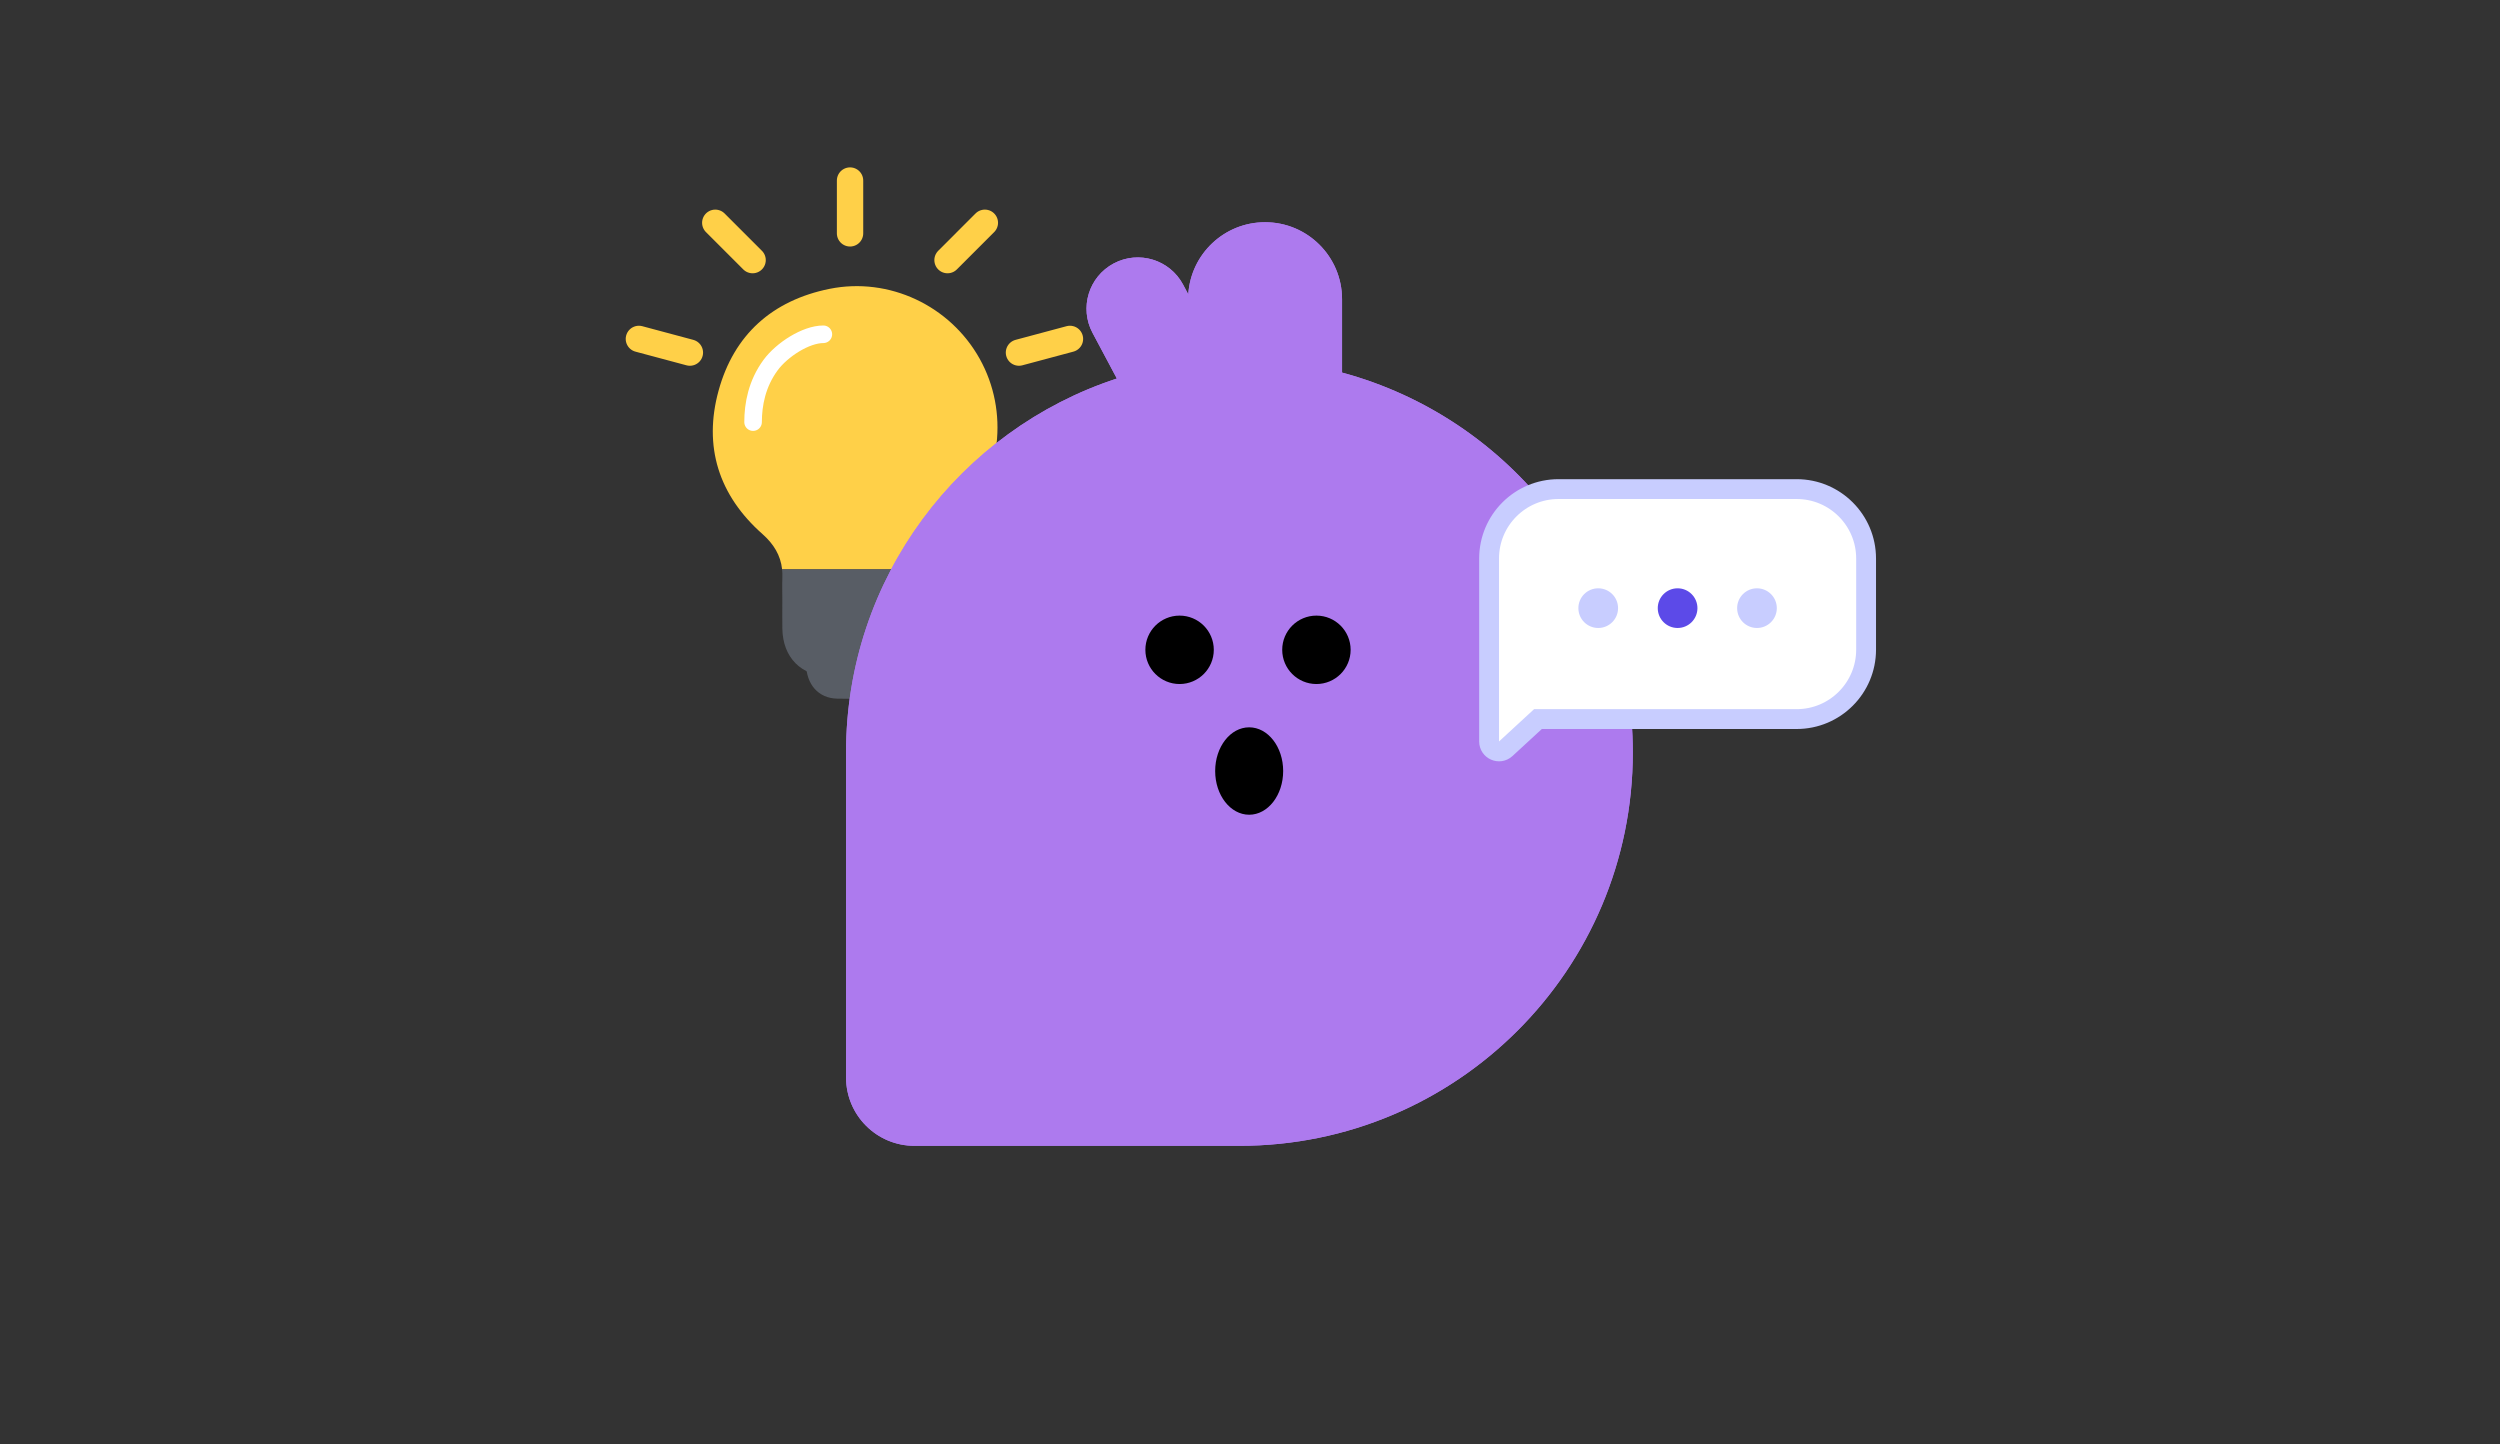 <svg width="360" height="208" viewBox="0 0 360 208" fill="none" xmlns="http://www.w3.org/2000/svg">
<rect x="0" y="0" width="360" height="208" fill="#333333" stroke="none"/>
<path d="M136.069 77.395C136.835 76.698 137.614 76.007 138.316 75.248C144.216 68.868 145.327 59.279 141.071 51.655C136.8 44.006 128.035 39.862 119.456 41.594C111.197 43.261 105.685 48.205 103.476 56.249C101.265 64.299 103.481 71.321 109.8 76.909C111.419 78.341 112.407 79.972 112.624 81.981H133.657C133.851 80.179 134.674 78.666 136.069 77.395Z" fill="#FFD048"/>
<path d="M112.661 83.178C112.618 84.275 112.654 85.374 112.655 86.472C112.655 87.829 112.636 89.186 112.659 90.543C112.729 94.673 115.361 97.345 119.48 97.422C121.883 97.467 124.288 97.462 126.691 97.424C130.915 97.357 133.551 94.684 133.598 90.433C133.626 87.913 133.618 85.393 133.603 82.874C133.601 82.568 133.62 82.271 133.652 81.98H112.619C112.661 82.365 112.677 82.763 112.661 83.178Z" fill="#585D65"/>
<path d="M116.061 90.126C116.033 90.933 116.056 91.742 116.057 92.55C116.057 93.548 116.044 94.547 116.06 95.544C116.106 98.583 117.847 100.549 120.572 100.606C122.161 100.639 123.752 100.635 125.342 100.607C128.137 100.558 129.88 98.591 129.912 95.464C129.93 93.61 129.925 91.756 129.915 89.903C129.914 89.677 129.926 89.459 129.947 89.245H116.033C116.061 89.529 116.072 89.821 116.061 90.126Z" fill="#585D65"/>
<path d="M122.407 26L122.407 33.602" stroke="#FFD048" stroke-width="3.795" stroke-linecap="round"/>
<path d="M136.444 37.456L141.819 32.08" stroke="#FFD048" stroke-width="3.795" stroke-linecap="round"/>
<path d="M102.999 32.081L108.374 37.456" stroke="#FFD048" stroke-width="3.795" stroke-linecap="round"/>
<path d="M146.731 50.772L154.074 48.804" stroke="#FFD048" stroke-width="3.795" stroke-linecap="round"/>
<path d="M92 48.805L99.343 50.772" stroke="#FFD048" stroke-width="3.795" stroke-linecap="round"/>
<path d="M108.443 60.785C108.443 58.255 108.988 55.254 110.973 52.563C112.589 50.372 116.033 48.136 118.563 48.136" stroke="white" stroke-width="2.53" stroke-linecap="round"/>
<path fill-rule="evenodd" clip-rule="evenodd" d="M160.827 54.508L157.323 47.933C155.405 44.331 156.769 39.856 160.37 37.937C163.972 36.018 168.447 37.383 170.366 40.984L171.111 42.383C171.472 36.588 176.287 32 182.173 32C188.294 32 193.256 36.962 193.256 43.083V53.651C217.376 60.151 235.127 82.178 235.127 108.352C235.127 139.638 209.764 165 178.478 165H131.682C126.241 165 121.83 160.589 121.83 155.148V108.352C121.83 83.229 138.184 61.926 160.827 54.508Z" fill="#AD7AEE"/>
<circle cx="169.86" cy="93.574" r="4.926" fill="black"/>
<ellipse cx="171.589" cy="90.759" rx="0.868" ry="1.496" transform="rotate(-57.898 171.589 90.759)" fill="black"/>
<circle cx="189.565" cy="93.574" r="4.926" fill="black"/>
<ellipse cx="191.292" cy="90.759" rx="0.868" ry="1.496" transform="rotate(-57.898 191.292 90.759)" fill="black"/>
<path fill-rule="evenodd" clip-rule="evenodd" d="M160.827 54.508L157.324 47.933C155.405 44.331 156.769 39.856 160.37 37.937C163.972 36.019 168.447 37.383 170.366 40.984L171.111 42.383C171.473 36.588 176.287 32 182.173 32C188.294 32 193.256 36.962 193.256 43.083V53.651C217.376 60.151 235.127 82.178 235.127 108.352C235.127 139.638 209.764 165 178.478 165H131.682C126.241 165 121.83 160.589 121.83 155.148V108.352C121.83 83.229 138.184 61.926 160.827 54.508Z" fill="#AD7AEE"/>
<circle cx="169.86" cy="93.574" r="4.926" fill="black"/>
<ellipse cx="171.589" cy="90.759" rx="0.868" ry="1.496" transform="rotate(-57.898 171.589 90.759)" fill="black"/>
<circle cx="189.565" cy="93.574" r="4.926" fill="black"/>
<ellipse cx="191.292" cy="90.759" rx="0.868" ry="1.496" transform="rotate(-57.898 191.292 90.759)" fill="black"/>
<ellipse cx="179.88" cy="111.028" rx="4.896" ry="6.294" fill="black"/>
<path d="M222.023 103.548L221.465 103.548L221.055 103.926L216.825 107.822C215.91 108.666 214.429 108.016 214.429 106.771L214.429 100.301L214.429 80.429C214.429 74.906 218.906 70.429 224.429 70.429L258.717 70.429C264.24 70.429 268.718 74.906 268.718 80.429L268.718 93.547C268.718 99.07 264.24 103.548 258.717 103.548L222.023 103.548Z" fill="white" stroke="#C8CDFF" stroke-width="2.857"/>
<circle cx="230.144" cy="87.573" r="2.857" fill="#C8CDFF"/>
<circle cx="241.574" cy="87.573" r="2.857" fill="#5C4AE8"/>
<circle cx="253.004" cy="87.573" r="2.857" fill="#C8CDFF"/>
</svg>

